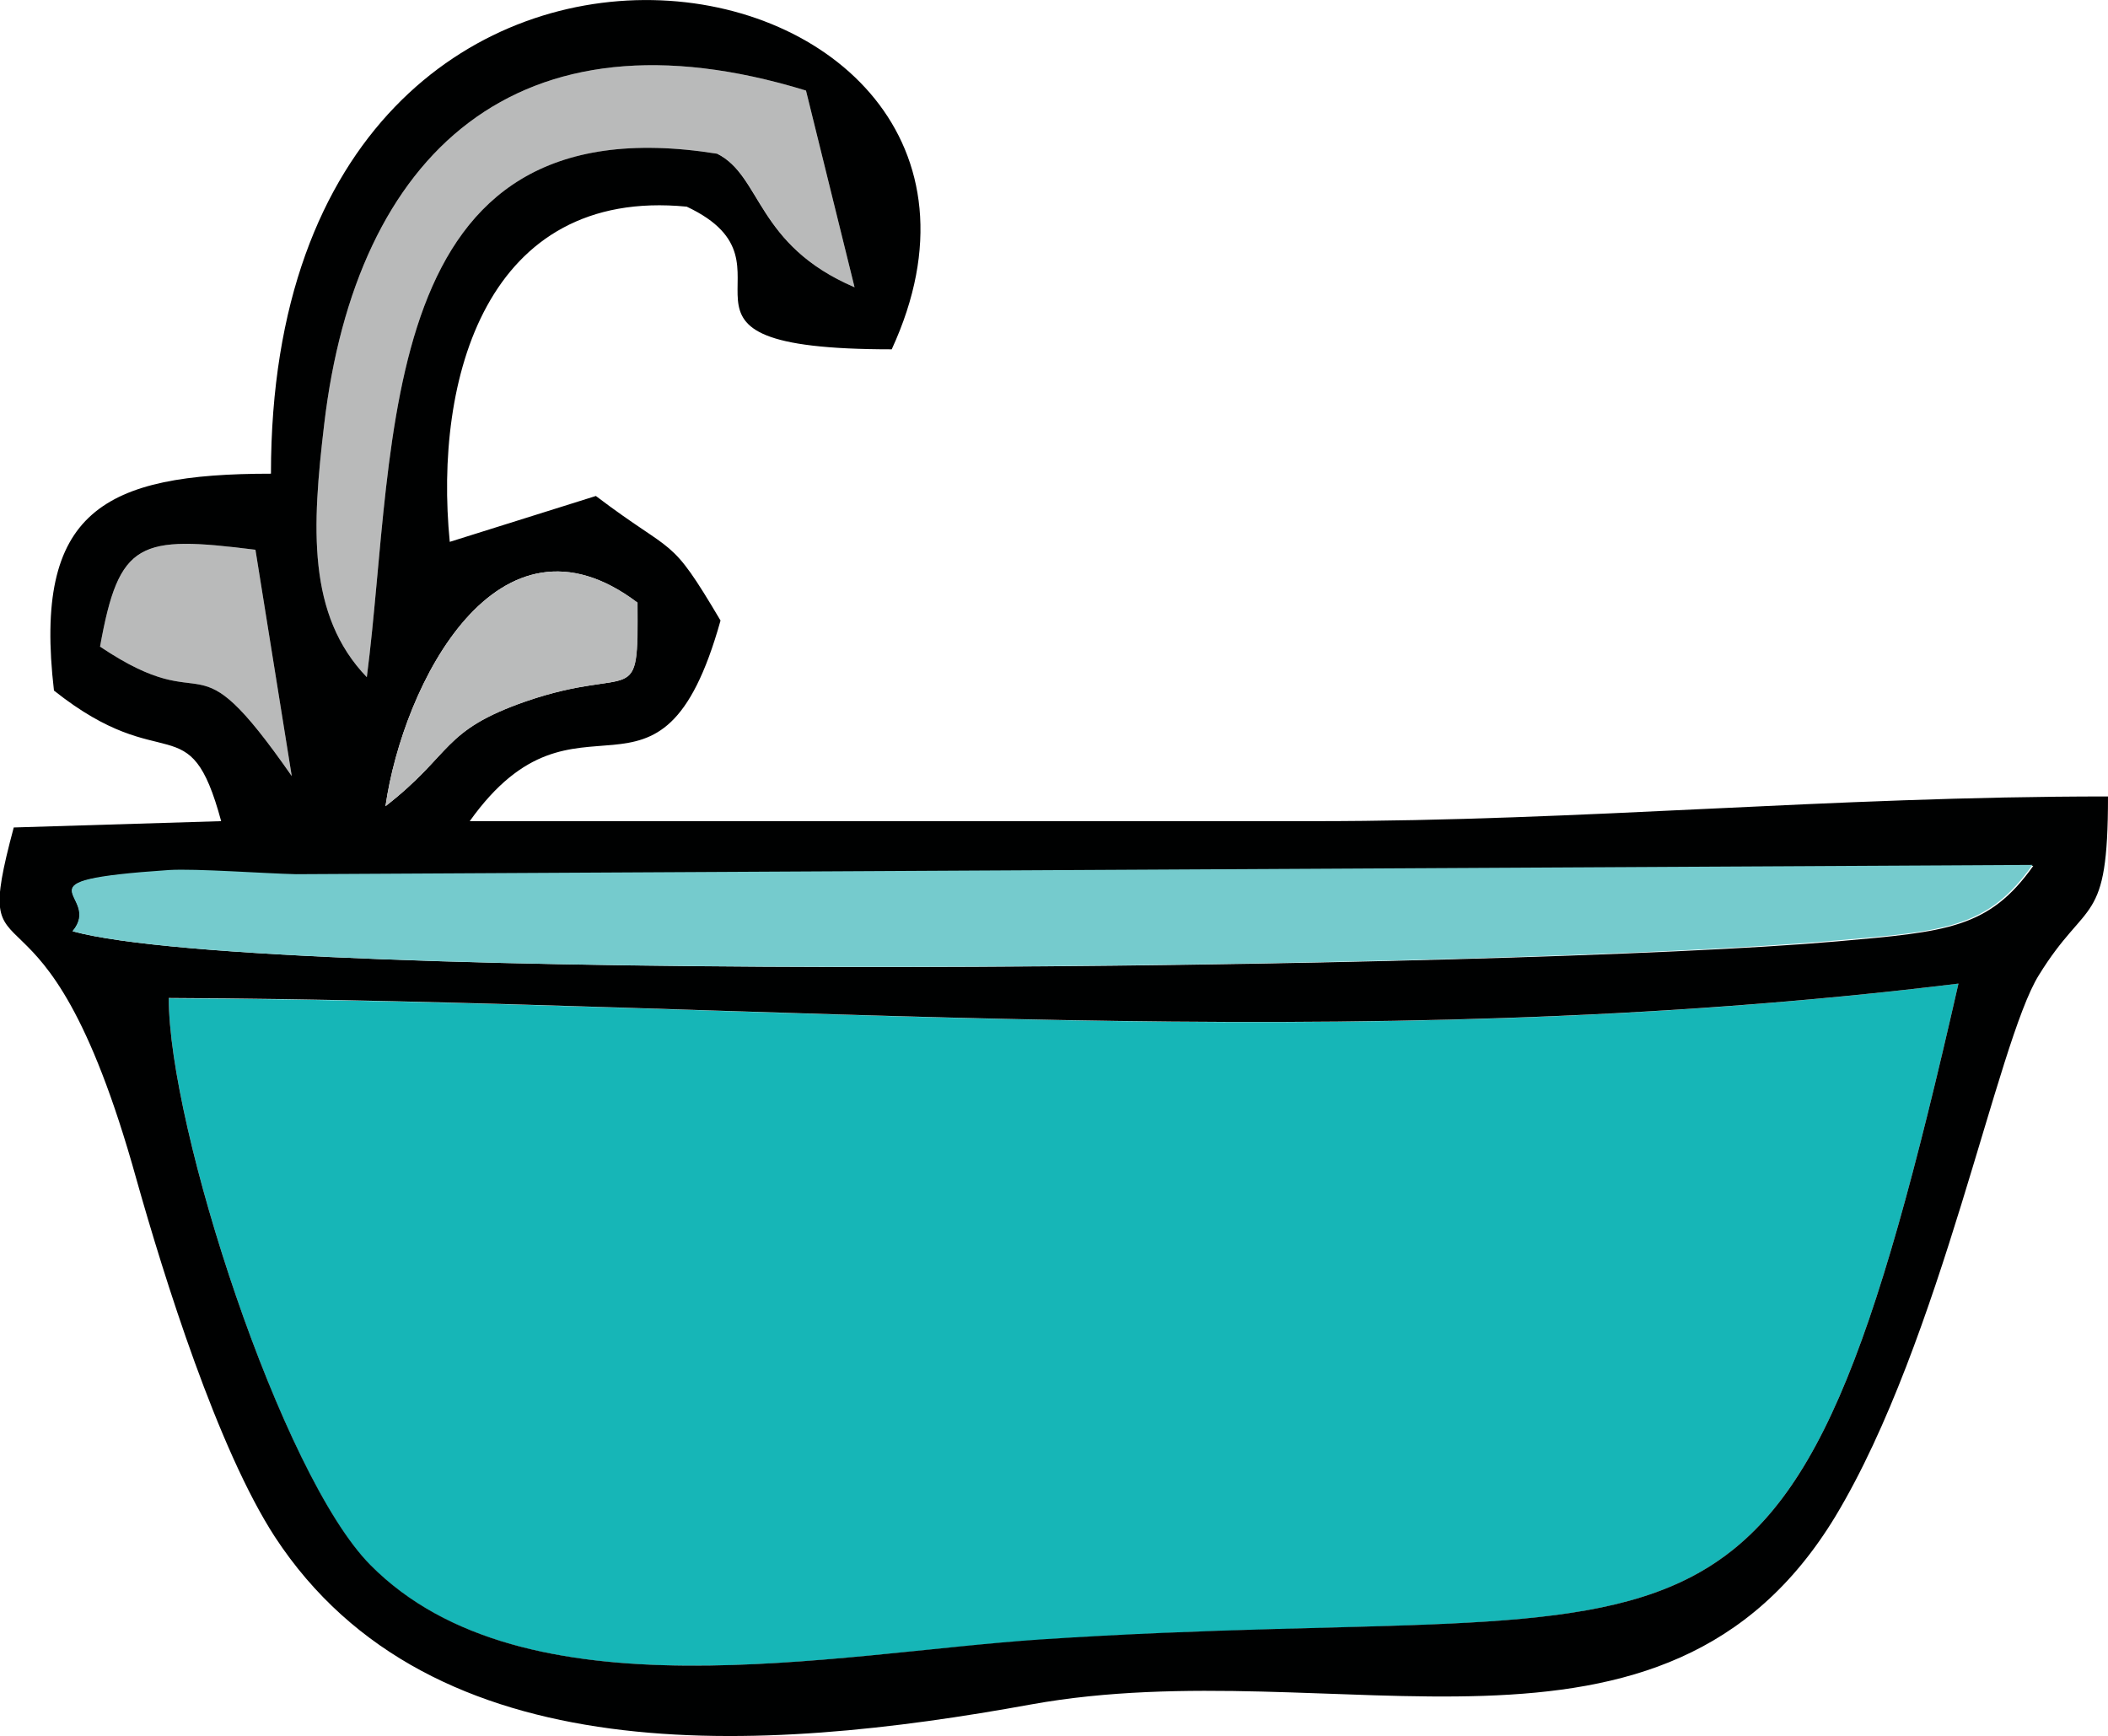 <svg xmlns="http://www.w3.org/2000/svg" viewBox="0 0 226.94 186.91"><defs><style>.a{fill:#b9baba;}.a,.b,.c,.d,.e{fill-rule:evenodd;}.b{fill:#16b6b7;}.c{fill:#000101;}.d{fill:#75cbcd;}.e{fill:#babbbb;}</style></defs><path class="a" d="M39.49,72.91c3.29-25.43.62-62.28,37.73-56.36C82,18.88,81.41,26.39,92,30.93L86.77,9.75C55.68.2,38.33,16.53,34.9,45.69,33.59,56.72,33.05,66.22,39.49,72.91Z"/><path class="a" d="M10.77,69.62c12.36,8.3,9.53-2,20.64,13.94L27.5,59.19C15,57.63,12.82,58.22,10.77,69.62Z"/><path class="b" d="M210.84,105.9c-66,8.14-127.53,1.84-192.67,1.59,0,13.92,12.14,51.42,21.72,61.06,16.55,16.66,49.91,9.44,72.17,8C185.67,171.67,192.48,186.8,210.84,105.9Z"/><path class="c" d="M210.84,105.9c-18.36,80.9-25.17,65.77-98.78,70.61-22.26,1.48-55.62,8.7-72.17-8-9.58-9.64-21.75-47.14-21.72-61.06C83.31,107.74,144.85,114,210.84,105.9Zm-203-5.64c3.4-4.05-7.06-5.41,10.4-6.49,2.95-.17,10.21.37,13.66.45l187-1c-4.79,6.75-9.27,7.09-21.18,8.14C162.51,104.43,28.52,106,7.8,100.26ZM41.5,86.8c1.9-13.19,12.11-33.28,27.1-21.92.14,11.82-.2,6.58-12,10.63C47.48,78.69,48.79,81.13,41.5,86.8ZM10.77,69.62c2.05-11.4,4.2-12,16.73-10.43l3.91,24.37C20.3,67.61,23.13,77.92,10.77,69.62Zm28.72,3.29c-6.44-6.69-5.9-16.19-4.59-27.22C38.33,16.53,55.68.2,86.77,9.75L92,30.93c-10.61-4.54-10-12-14.8-14.38C40.11,10.63,42.78,47.48,39.49,72.91ZM29.17,51c-18,0-25.62,4-23.36,23.35,12,9.53,14.55,1.31,18,14.06l-22.33.68c-5,18.66,3.08,1.45,13.2,37.85,3,10.65,8.76,29.05,14.91,38.52C46.41,191.17,82,188.79,111,183.51c32.91-5.95,68.14,10.24,86.6-20.26C209,144.31,215,112.19,219.49,105c5.22-8.48,7.45-5.11,7.45-19.25-30.3,0-56.15,2.66-85.52,2.66H50.57c11.71-16.44,20.47,1.73,27-21.6C72,57.4,72.85,60,64.15,53.4L48.42,58.34c-1.73-17.55,3.94-38.19,25.51-36.09C87.51,28.63,67.69,37.61,96,37.61,116.42-6.69,29.17-22.82,29.17,51Z"/><path class="d" d="M7.8,100.26c20.72,5.73,154.71,4.17,189.83,1,11.91-1,16.39-1.39,21.18-8.14l-186.95,1c-3.45-.08-10.71-.62-13.66-.45C.74,94.85,11.2,96.21,7.8,100.26Z"/><path class="e" d="M41.5,86.8c7.29-5.67,6-8.11,15.14-11.29,11.76-4.05,12.1,1.19,12-10.63C53.61,53.52,43.4,73.61,41.5,86.8Z"/></svg>